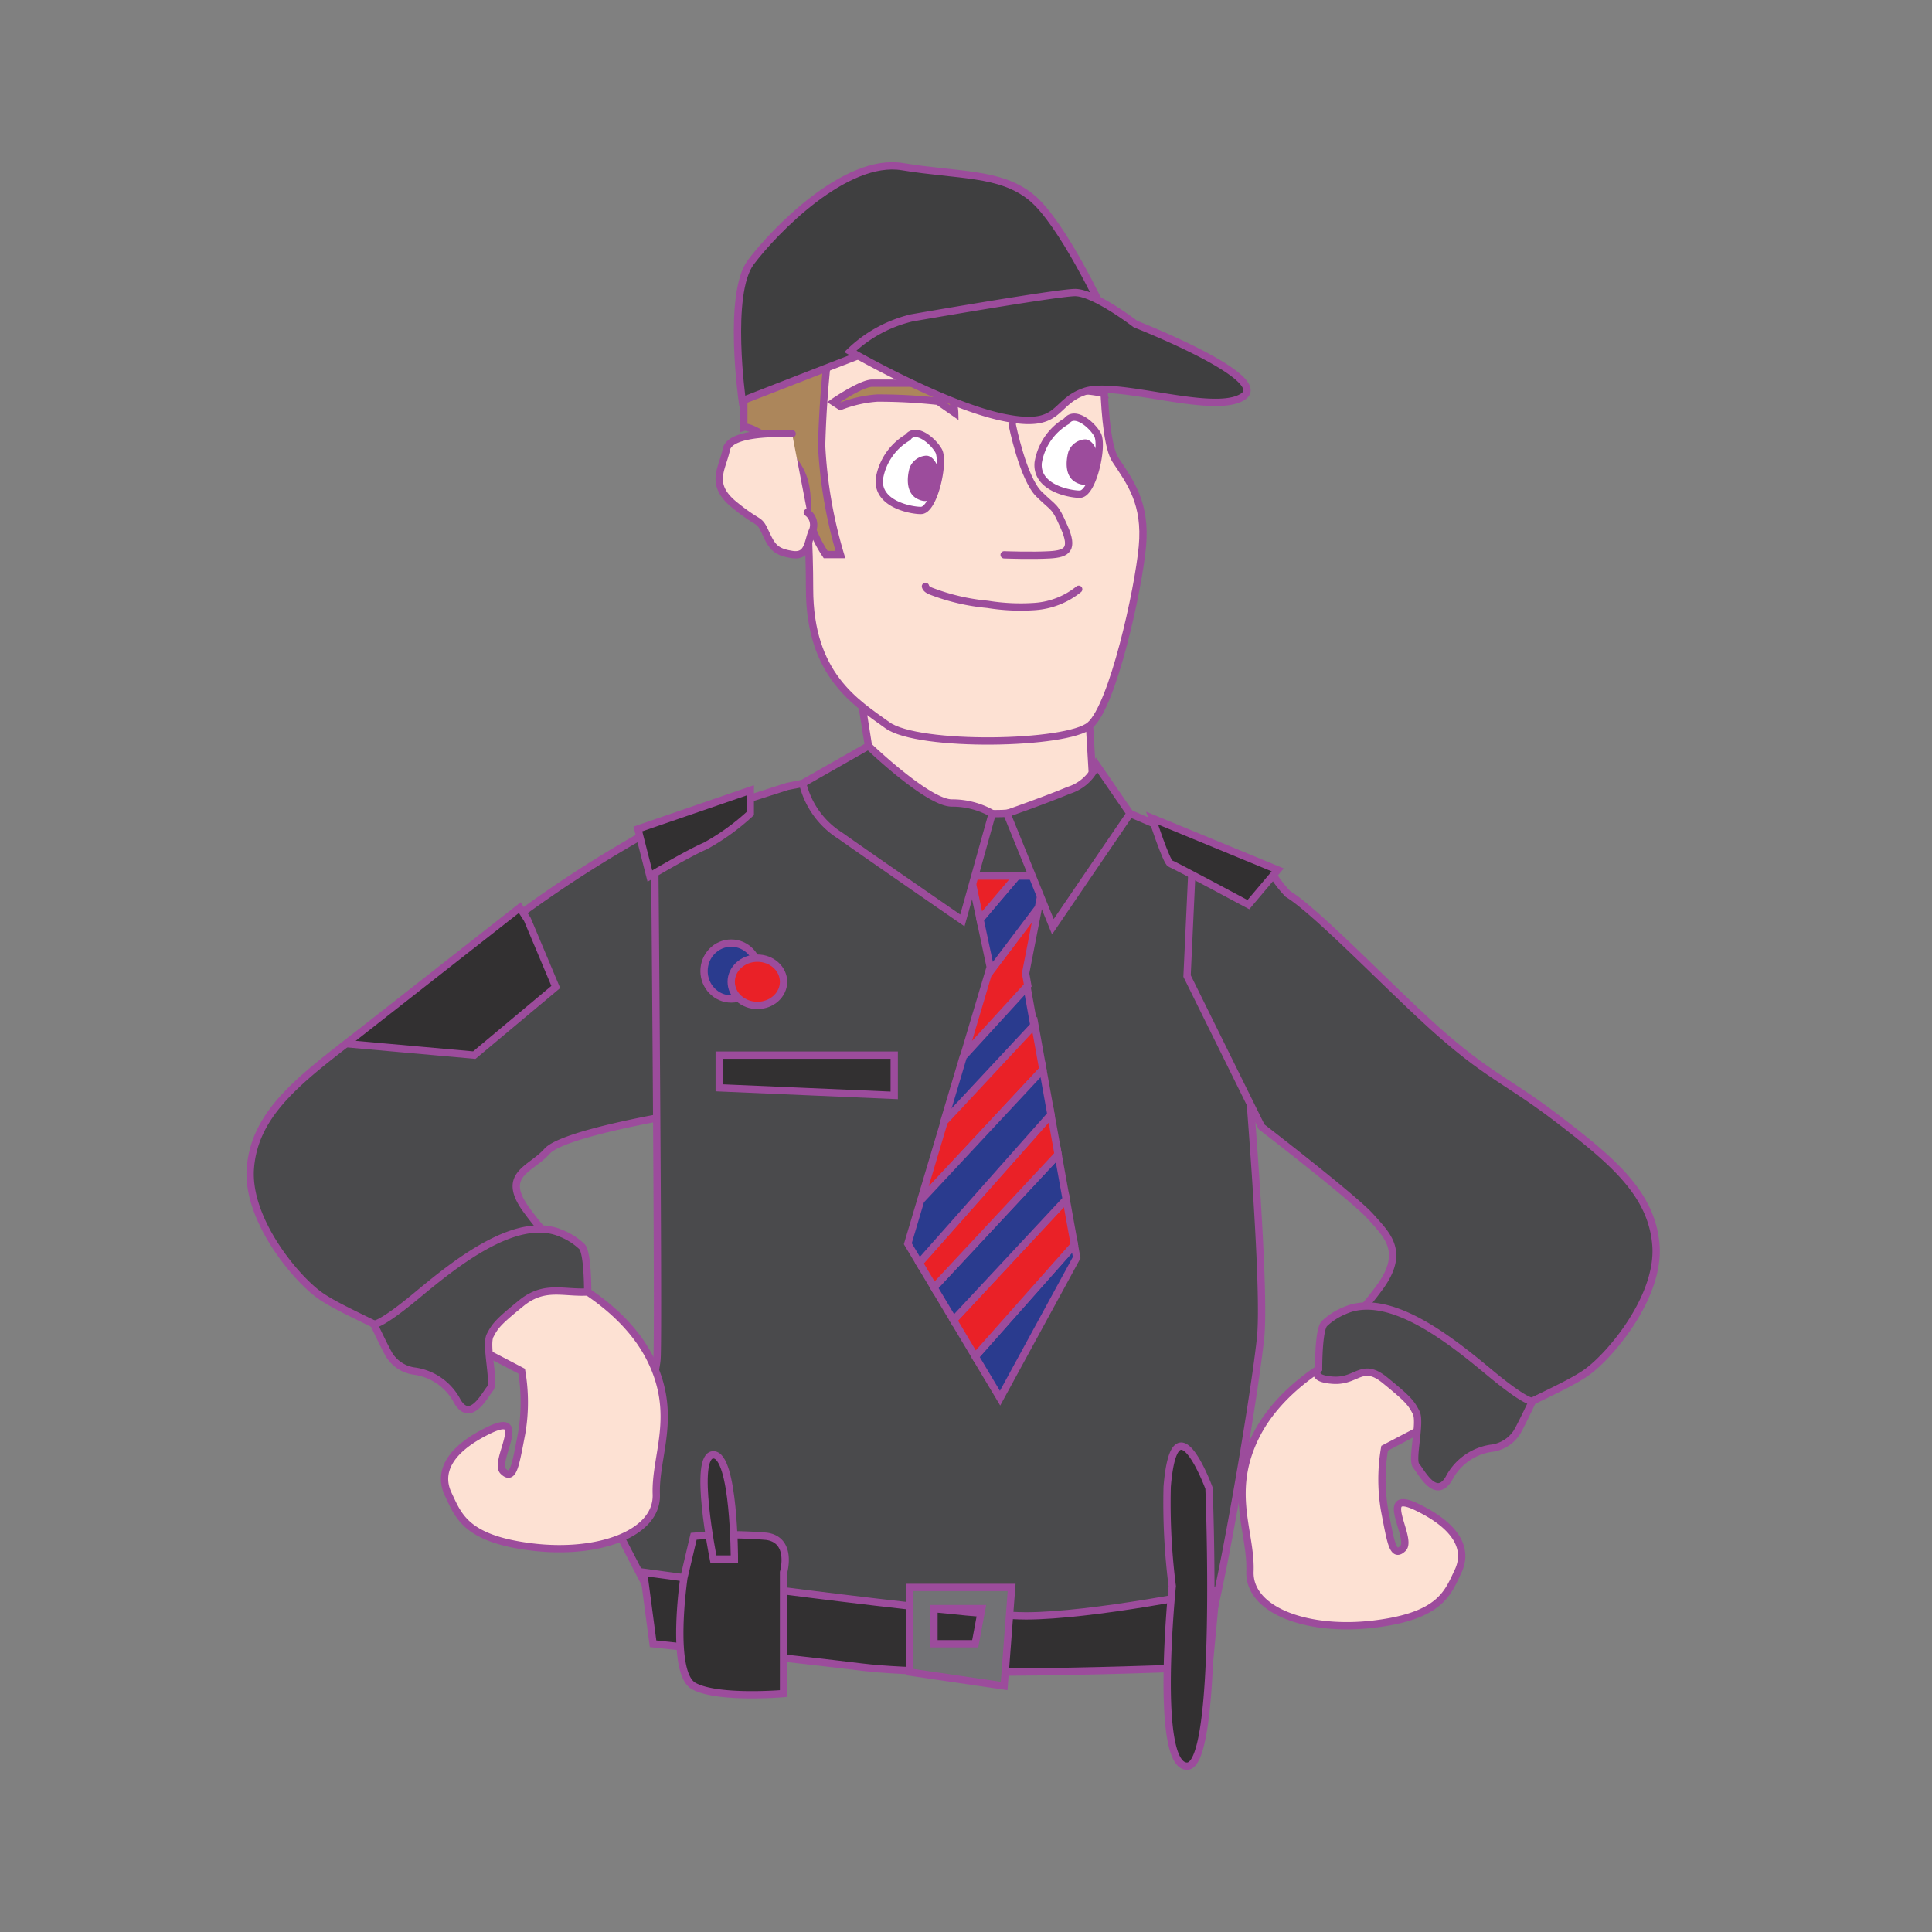 <svg id="word" xmlns="http://www.w3.org/2000/svg" viewBox="0 0 160 160"><rect x="0" y="0" width="160" height="160" fill="#808080" stroke="none"/><defs><style>.cls-1{fill:#4a4a4c;}.cls-1,.cls-10,.cls-11,.cls-12,.cls-2,.cls-3,.cls-4,.cls-5,.cls-6,.cls-8,.cls-9{stroke:#9c4c9c;stroke-width:0.605px;}.cls-2,.cls-4{fill:#fde1d3;}.cls-3{fill:#ac865b;}.cls-4,.cls-5{stroke-linecap:round;}.cls-5{fill:none;}.cls-6{fill:#fff;}.cls-7{fill:#9c4c9c;}.cls-8{fill:#323031;}.cls-9{fill:#2a3b8e;}.cls-10{fill:#ea2127;}.cls-11{fill:#727275;}.cls-12{fill:#3f3f40;stroke-miterlimit:10;}</style></defs><path class="cls-1" d="M54.2,68.654l-1.535.827A103.582,103.582,0,0,0,38.8,79c-4.389,3.883-5.74,4.051-10.129,7.428s-7.6,6.077-7.935,10.3,3.715,9.1,5.74,10.542,6.753,3.133,8.1,4.652,4.727,5.571,5.233,2.363,1.182-6.265,3.208-7.015S48.083,105,48.083,105a26.851,26.851,0,0,1-4.559-4.9c-2.025-2.87.428-3.237,1.778-4.756s10.936-3.083,10.936-3.083l3.325-17.821L56.87,69.074Z"/><path class="cls-2" d="M70.847,54.977l1.309,8.294-3.583,1.855s4.946,10.367,9.1,12.527,8.476,3.419,10.454,0a26.143,26.143,0,0,0,2.7-7.379l-.9-15.3Z"/><path class="cls-2" d="M91.384,27.55s-.223,8.7,1,10.546,2.556,3.588,2.223,7.176-2.445,13.156-4.335,14.787-14.226,1.849-16.782,0-6.446-4.131-6.446-11.307-.889-12.83-.445-17.179-.778-6.959,6.224-7.829S91.05,19.4,91.384,27.55Z"/><path class="cls-3" d="M61.6,31.464v3.914s.667-.217,3.112,1.74,2.079,4.134,2.141,5.332a10.805,10.805,0,0,0,1.527,3.475H69.6A38,38,0,0,1,68.044,36.9a87.912,87.912,0,0,1,.778-9.568l.778-1.413Z"/><path class="cls-4" d="M65.6,35.922s-5.112-.326-5.446,1.3-1.445,2.868.667,4.587,2,1.067,2.556,2.263.815,1.63,2.223,1.849,1.28-1.164,1.7-2a1.258,1.258,0,0,0-.444-1.479"/><path class="cls-5" d="M83.826,35.161s.889,4.454,2.223,5.76,1.264.872,2.077,2.72.257,2.221-1.188,2.307-3.779,0-3.779,0"/><path class="cls-1" d="M65.208,65.126,54.2,68.654s.375,41.716.209,43.911-3.542,13.675-3.542,13.675l4.9,9.454,21.242-1.058s21.964,2.434,22.808,1.083,3.9-18.764,4.571-24.842-2.623-40.011-2.623-40.011L90.823,66.195s1.753.579-7.835,1.179a121.907,121.907,0,0,1-12.2-.391l-.117-2.943Z"/><path class="cls-1" d="M105.189,72.043a9.678,9.678,0,0,0,1.465,1.987c2.41,1.463,8.736,8.1,12.418,11.355,4.39,3.883,5.74,4.052,10.13,7.428s7.6,6.078,7.934,10.3-3.714,9.1-5.74,10.542-6.753,3.133-8.1,4.652-4.727,5.571-5.234,2.364-1.181-6.266-3.207-7.016-5.065-2.27-5.065-2.27a26.839,26.839,0,0,0,4.558-4.895c2.026-2.87.507-4.221-.844-5.74s-9.025-7.429-9.025-7.429L98.307,80.827l.5-10.772Z"/><path class="cls-2" d="M122.269,115.957l-7.6,3.979a15.177,15.177,0,0,0,0,5.159c.506,2.589.675,3.951,1.519,3.133s-2.194-5.04,1.182-3.405,4.221,3.542,3.377,5.313-1.432,3.686-6.922,4.359-10.427-1.1-10.308-4.36-1.847-6.573.516-11.255,7.874-7.032,7.874-7.032,4.45.034,5.632.579,3.883,3.53,3.883,3.53Z"/><path class="cls-3" d="M77.388,31.735H72.227c-.9,0-3.18,1.56-3.18,1.56l.553.36a10.34,10.34,0,0,1,3.047-.69,45.37,45.37,0,0,1,5.039.27l1.379.96S79.011,31.735,77.388,31.735Z"/><path class="cls-5" d="M76.644,48.559c.048.2.253.309.439.389a17.39,17.39,0,0,0,4.7,1.1,17.105,17.105,0,0,0,3.932.179A6.484,6.484,0,0,0,89.332,48.8"/><path class="cls-3" d="M84.486,32.124l3.668-1c.64-.173,2.669.892,2.669.892l.36.523a9.824,9.824,0,0,0-3.005-.147,24.692,24.692,0,0,0-3.51,1.234l-.73,1.192S83.333,32.437,84.486,32.124Z"/><path class="cls-1" d="M111.339,108.546a5.38,5.38,0,0,0-1.68,1.091c-.48.589-.459,3.739-.459,3.739s-.774.809,1.222.929,2.356-1.56,4.276,0,2.162,1.867,2.581,2.673-.419,3.926,0,4.406,1.6,2.888,2.7,1.079a4.73,4.73,0,0,1,3.479-2.519,2.943,2.943,0,0,0,2.16-1.32c.36-.6,1.29-2.58,1.29-2.58s-.45.2-3.57-2.391S115.058,106.867,111.339,108.546Z"/><path class="cls-2" d="M35.6,109.575l7.6,3.979a15.177,15.177,0,0,1,0,5.159c-.507,2.588-.676,3.951-1.52,3.133s2.2-5.04-1.182-3.405-4.22,3.542-3.376,5.312,1.432,3.686,6.922,4.36,10.427-1.1,10.308-4.36,1.847-6.573-.517-11.256-7.873-7.031-7.873-7.031-4.451.034-5.632.579-3.883,3.53-3.883,3.53Z"/><path class="cls-1" d="M46.531,102.164a5.361,5.361,0,0,1,1.68,1.091c.479.589.459,3.739.459,3.739h0c-2,.119-3.579-.631-5.5.929s-2.162,1.867-2.581,2.673.419,3.926,0,4.405-1.6,2.888-2.7,1.08a4.733,4.733,0,0,0-3.48-2.519,2.943,2.943,0,0,1-2.159-1.32c-.36-.6-1.29-2.581-1.29-2.581s.45.2,3.569-2.39S42.812,100.484,46.531,102.164Z"/><path class="cls-6" d="M75.181,36.223a4.9,4.9,0,0,0-2.357,3.441c-.208,2.241,3.015,2.653,3.493,2.606,1.059-.1,1.929-4.066,1.408-4.952S75.818,35.337,75.181,36.223Z"/><path class="cls-7" d="M75.33,38.748S74.711,40.7,76,41.329s1.553-.734,1.742-1.147c.341-.745-.2-2.5-1.068-2.443A1.564,1.564,0,0,0,75.33,38.748Z"/><path class="cls-6" d="M88.335,34.877a4.9,4.9,0,0,0-2.357,3.44c-.208,2.242,3.015,2.654,3.493,2.607,1.059-.1,1.929-4.066,1.408-4.953S88.972,33.99,88.335,34.877Z"/><path class="cls-7" d="M88.484,37.4s-.619,1.953.672,2.58,1.553-.733,1.742-1.147c.341-.744-.2-2.495-1.068-2.443A1.565,1.565,0,0,0,88.484,37.4Z"/><path class="cls-8" d="M52.827,68.654l.994,3.9s3.138-1.872,4.6-2.5a18.854,18.854,0,0,0,3.714-2.681V65.449Z"/><path class="cls-8" d="M95.407,67.75s1.2,3.665,1.517,3.769,6.463,3.4,6.463,3.4l2.43-2.878Z"/><polygon class="cls-9" points="85.052 81.736 79.771 87.51 78.128 93.025 85.634 84.974 85.052 81.736"/><polygon class="cls-10" points="84.935 80.61 85.996 75.166 81.828 80.684 79.833 87.381 85.114 81.607 84.935 80.61"/><polygon class="cls-9" points="86.504 72.554 85.04 72.554 84.212 72.554 81.165 76.141 82.006 80.087 81.828 80.684 85.996 75.166 86.504 72.554"/><polygon class="cls-9" points="82.821 115.792 89.165 104.149 88.973 103.08 80.763 112.345 82.821 115.792"/><polygon class="cls-10" points="80.4 72.554 81.165 76.141 84.212 72.554 80.4 72.554"/><polygon class="cls-10" points="78.963 109.331 80.763 112.345 88.973 103.08 88.297 99.319 78.963 109.331"/><polygon class="cls-9" points="87.628 95.598 77.347 106.626 78.963 109.331 88.297 99.319 87.628 95.598"/><polygon class="cls-10" points="85.696 84.844 78.19 92.895 76.247 99.417 86.365 88.565 85.696 84.844"/><polygon class="cls-10" points="87.034 92.293 76.134 104.594 77.347 106.626 87.628 95.598 87.034 92.293"/><polygon class="cls-9" points="86.365 88.565 76.247 99.417 75.181 102.999 76.134 104.594 87.034 92.293 86.365 88.565"/><path class="cls-1" d="M71.92,61.774S76.837,66.5,78.825,66.5a6.688,6.688,0,0,1,3.348.876L79.7,76.227s-7.291-5.021-10.1-7.009a7.086,7.086,0,0,1-3.125-4.344Z"/><path class="cls-1" d="M83.386,67.374s3.127-1.089,5.115-1.922a3.7,3.7,0,0,0,2.322-2.093l2.761,4.015-6.39,9.376Z"/><ellipse class="cls-9" cx="60.556" cy="80.417" rx="2.25" ry="2.313"/><ellipse class="cls-10" cx="62.723" cy="81.307" rx="2.167" ry="1.957"/><path class="cls-8" d="M53.3,130.211s26.182,3.609,31.666,3.609,15.751-2.1,15.751-2.1l-.59,6.338s-21.162.942-28.78,0c-5.316-.657-17.263-1.929-17.263-1.929Z"/><path class="cls-11" d="M75.347,131.466v7.01l7.812,1.15.62-8.16Zm5.416,4.662H77.347v-2.91h3.959Z"/><path class="cls-8" d="M56.638,130.663s-1.16,7.865.81,8.963,7.442.628,7.442.628V130.211s.78-2.668-1.405-2.982a35.909,35.909,0,0,0-6.037,0Z"/><path class="cls-8" d="M59.079,129.112s-1.74-8.631,0-8.631,1.74,8.631,1.74,8.631Z"/><path class="cls-12" d="M61.468,33.191s-1.254-8.851.71-11.471,7.871-8.689,12.548-7.92,8.079.443,10.669,2.534S91.4,25.812,91.4,25.812s-8.308-.9-12.287.57S61.468,33.191,61.468,33.191Z"/><path class="cls-12" d="M75.5,26.328s11.923-2.08,13.521-2.1,5.014,2.612,5.014,2.612,11.293,4.427,8.905,6.007-10.4-1.342-13.1-.43-1.881,3.176-6.812,2.139S70.42,29.1,70.42,29.1A11.07,11.07,0,0,1,75.5,26.328Z"/><path class="cls-8" d="M97.081,131.354s-1.523,14.913,1.226,14.913,1.818-23.025,1.818-23.025-2.835-7.752-3.465-.115A54.489,54.489,0,0,0,97.081,131.354Z"/><polygon class="cls-8" points="43.673 76.141 46.027 81.736 39.279 87.381 28.668 86.431 43.045 75.166 43.673 76.141"/><polygon class="cls-8" points="59.563 87.381 74.056 87.381 74.056 90.714 59.563 90.087 59.563 87.381"/></svg>